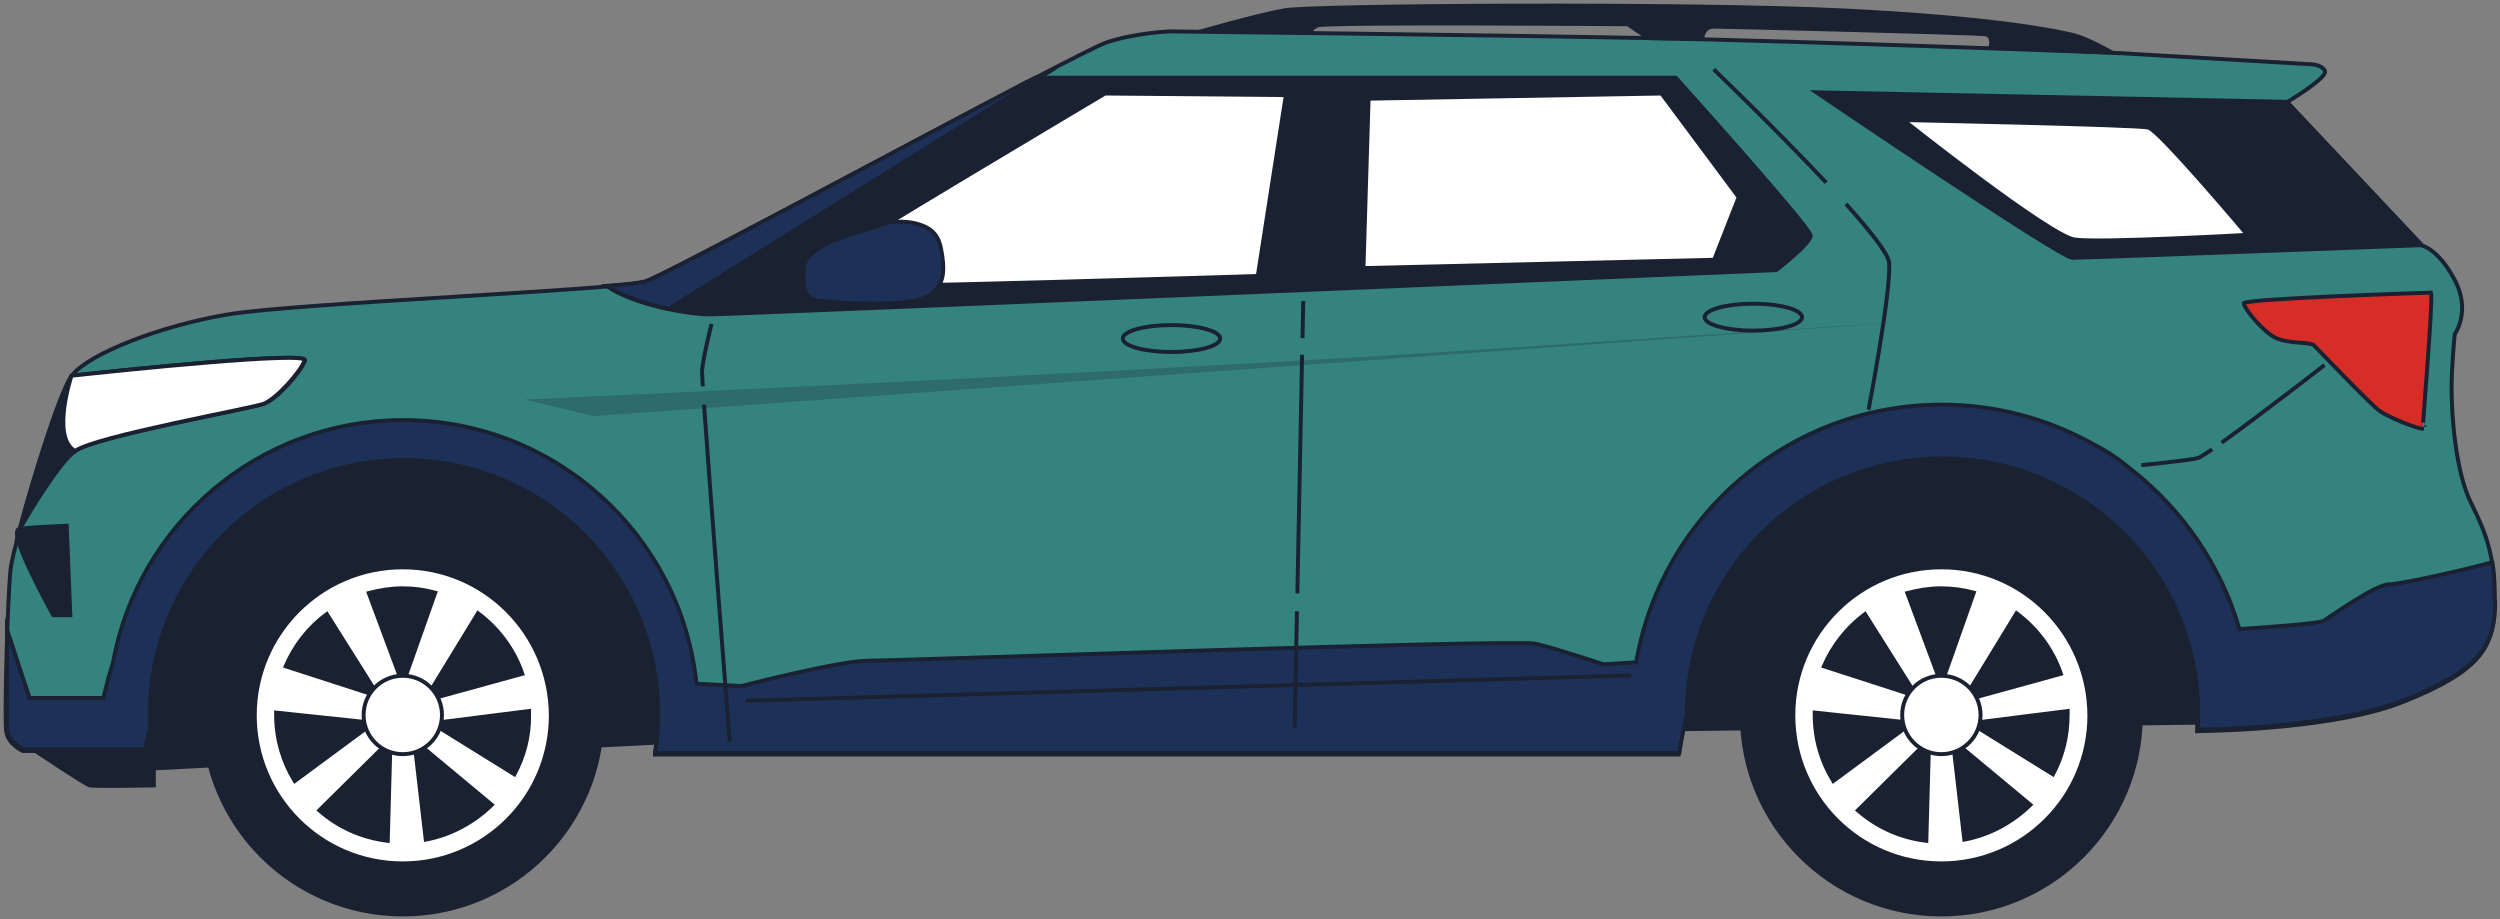 <svg width="446" height="164" viewBox="0 0 446 164" fill="none" xmlns="http://www.w3.org/2000/svg">
<rect x="0" y="0" width="446" height="164" fill="#808080" stroke="none"/>
<path d="M5.48 133.411C5.48 133.411 15.154 139.907 16.001 140.119C16.849 140.331 27.441 140.119 27.441 140.119V137.083L119.594 132.352L394.64 128.891C394.64 128.891 395.064 113.144 387.72 100.645C380.376 88.147 367.029 78.684 352.412 77.413C337.795 76.142 319.858 80.661 311.032 88.429C302.205 96.197 294.013 126.561 294.013 126.561L124.961 128.75C124.961 128.75 120.441 104.388 104.482 91.254C88.523 78.119 66.138 75.083 46.295 81.156C26.452 87.158 20.662 125.926 20.662 125.926L5.48 133.411Z" fill="#1A2131" stroke="#1A2131" stroke-width="0.706" stroke-miterlimit="10"/>
<path d="M440.893 89.842C437.927 83.981 437.362 73.388 437.362 69.293C437.362 65.197 437.927 59.618 437.927 59.618C437.927 59.618 440.893 55.523 437.927 49.944C434.961 44.365 432.066 43.8 432.066 43.8L407.986 18.238C407.986 18.238 415.33 13.86 414.765 12.659C414.2 11.459 412.153 11.459 412.153 11.459L376.916 9.411C376.916 9.411 322.895 7.363 294.084 6.798C265.344 6.233 208.64 5.598 208.64 5.598C208.64 5.598 202.214 5.88 197.2 7.645C192.186 9.411 119.665 48.743 115.286 50.226C110.908 51.709 53.004 54.04 40.717 56.087C28.359 58.135 16.072 63.149 13.106 66.68C10.14 70.21 2.514 97.186 1.949 101.069C1.384 104.883 0.749 128.115 1.102 130.445C1.384 132.776 4.068 133.976 4.068 133.976H25.817C25.817 133.976 26.099 132.423 26.735 129.951C26.664 129.174 26.664 128.397 26.664 127.691C26.664 102.623 46.931 82.356 71.999 82.356C97.068 82.356 117.334 102.623 117.334 127.691C117.334 130.022 117.193 132.211 116.84 134.47C116.84 134.541 116.84 134.612 116.84 134.612H299.451C299.451 134.612 299.804 131.928 300.792 127.762V127.691C300.792 102.482 321.2 82.074 346.41 82.074C371.619 82.074 392.027 102.482 392.027 127.691C392.027 128.609 391.957 129.527 391.957 130.445C396.547 130.375 417.237 129.88 428.888 125.149C442.093 119.853 445.059 115.757 445.059 107.566C445.059 99.375 443.788 95.703 440.893 89.842Z" fill="#35837F" stroke="#1A2131" stroke-width="0.706" stroke-miterlimit="10"/>
<path opacity="0.24" d="M93.607 71.27C93.607 71.27 202.425 66.397 262.731 62.443C323.036 58.488 344.574 57.076 344.574 57.076L105.824 74.235L93.607 71.27Z" fill="#1A2131"/>
<path d="M444.989 106.154C444.989 106.012 444.989 105.871 444.989 105.73C444.989 105.589 444.989 105.447 444.989 105.306C444.989 105.165 444.989 105.024 444.989 104.883C444.989 104.671 444.989 104.459 444.989 104.247C444.989 104.035 444.989 103.823 444.989 103.682C444.989 103.611 444.989 103.611 444.989 103.541C444.989 103.329 444.989 103.117 444.918 102.835C444.918 102.764 444.918 102.623 444.918 102.552C444.847 101.776 444.777 100.999 444.636 100.293C440.187 101.564 428.253 104.247 426.205 104.247C423.804 104.247 415.683 110.037 414.554 110.744C413.636 111.309 402.408 112.015 399.512 112.227C396.194 100.787 389.344 90.901 380.235 83.769C378.61 82.427 376.916 81.156 375.15 80.167C374.515 79.814 373.738 79.391 372.961 78.967C365.052 74.659 356.014 72.188 346.41 72.188C319.082 72.188 296.344 92.031 291.895 118.158L286.034 118.511C286.034 118.511 277.631 115.687 273.959 114.839C270.287 113.992 159.986 117.876 154.831 117.876C149.676 117.876 132.234 122.395 132.234 122.395L124.255 121.971C121.501 95.561 99.115 74.942 71.929 74.942C46.084 74.942 24.616 93.584 20.168 118.158C18.967 121.971 18.473 124.514 18.473 124.514H5.268L1.243 112.297C1.243 112.438 1.243 112.65 1.243 112.791C1.243 112.933 1.243 113.074 1.243 113.286C1.243 113.498 1.243 113.78 1.243 113.992C1.243 114.204 1.243 114.416 1.243 114.557C1.243 114.698 1.243 114.91 1.243 115.051C1.243 115.263 1.243 115.545 1.243 115.757C1.243 115.969 1.243 116.181 1.243 116.393C1.243 116.534 1.243 116.746 1.243 116.887C1.243 117.099 1.243 117.311 1.243 117.523C1.243 117.593 1.243 117.664 1.243 117.735C1.243 117.876 1.243 118.088 1.243 118.229C1.243 118.37 1.243 118.511 1.243 118.653C1.243 118.935 1.243 119.217 1.243 119.5C1.243 119.641 1.243 119.712 1.243 119.853C1.243 120.065 1.243 120.277 1.243 120.418C1.243 120.489 1.243 120.489 1.243 120.559C1.243 120.7 1.243 120.842 1.243 120.983C1.243 121.265 1.243 121.477 1.243 121.76C1.243 121.901 1.243 121.971 1.243 122.113C1.243 122.395 1.243 122.678 1.243 122.96C1.243 123.031 1.243 123.172 1.243 123.243C1.243 123.525 1.243 123.737 1.243 124.019C1.243 124.09 1.243 124.161 1.243 124.231C1.243 124.514 1.243 124.725 1.243 125.008C1.243 125.079 1.243 125.149 1.243 125.22C1.243 125.361 1.243 125.432 1.243 125.573C1.243 125.714 1.243 125.855 1.243 125.997C1.243 126.067 1.243 126.067 1.243 126.138C1.243 126.208 1.243 126.279 1.243 126.35C1.243 126.561 1.243 126.703 1.243 126.915C1.243 127.056 1.243 127.197 1.243 127.268C1.243 127.338 1.243 127.479 1.243 127.55C1.243 127.621 1.243 127.621 1.243 127.691C1.243 127.762 1.243 127.832 1.243 127.903C1.243 128.044 1.243 128.115 1.243 128.256C1.243 128.327 1.243 128.327 1.243 128.397C1.243 128.609 1.243 128.75 1.243 128.962C1.243 129.104 1.243 129.245 1.243 129.386V129.457C1.243 129.598 1.243 129.668 1.243 129.81C1.243 129.81 1.243 129.81 1.243 129.88C1.243 129.951 1.243 130.092 1.243 130.163C1.525 132.493 4.209 133.694 4.209 133.694H19.885H25.888C25.888 133.694 26.17 132.14 26.806 129.668C26.735 128.892 26.735 128.115 26.735 127.409C26.735 102.34 47.002 82.074 72.07 82.074C97.138 82.074 117.405 102.34 117.405 127.409C117.405 129.739 117.264 131.928 116.911 134.188C116.911 134.258 116.911 134.329 116.911 134.329H124.184H291.683H299.592C299.592 134.329 299.945 131.646 300.934 127.479V127.409C300.934 102.199 321.341 81.791 346.551 81.791C371.761 81.791 392.169 102.199 392.169 127.409C392.169 128.327 392.098 129.245 392.098 130.163C393.722 130.163 397.323 130.092 401.772 129.739C402.266 129.739 402.761 129.668 403.255 129.668C403.326 129.668 403.396 129.668 403.396 129.668C404.456 129.598 405.515 129.527 406.645 129.386C406.645 129.386 406.645 129.386 406.715 129.386C407.21 129.315 407.774 129.315 408.269 129.245C408.41 129.245 408.481 129.245 408.622 129.174C409.046 129.104 409.54 129.104 409.964 129.033C410.105 129.033 410.175 129.033 410.317 128.962C411.446 128.821 412.576 128.68 413.635 128.539C413.777 128.539 413.918 128.468 414.059 128.468C414.483 128.397 414.907 128.327 415.33 128.256C415.471 128.256 415.683 128.186 415.825 128.186C416.319 128.115 416.743 128.044 417.237 127.974C417.307 127.974 417.378 127.974 417.449 127.903C418.014 127.832 418.508 127.691 419.073 127.621C419.214 127.621 419.355 127.55 419.497 127.55C419.92 127.479 420.273 127.409 420.697 127.338C420.838 127.268 421.05 127.268 421.191 127.197C421.615 127.126 421.968 126.985 422.321 126.915C422.462 126.915 422.604 126.844 422.745 126.844C423.239 126.703 423.733 126.561 424.228 126.42C424.298 126.42 424.44 126.35 424.51 126.35C424.934 126.208 425.287 126.138 425.711 125.997C425.852 125.926 425.993 125.926 426.205 125.855C426.558 125.714 426.911 125.643 427.194 125.502C427.335 125.432 427.476 125.432 427.617 125.361C428.041 125.22 428.535 125.008 428.959 124.867C442.164 119.571 445.13 115.475 445.13 107.283C444.989 107.001 444.989 106.577 444.989 106.154Z" fill="#1D3058" stroke="#1A2131" stroke-width="0.706" stroke-miterlimit="10"/>
<path d="M185.69 13.789H184.842C162.669 25.37 118.676 49.096 115.216 50.226C114.439 50.509 111.897 50.791 108.296 51.074C113.168 54.392 122.701 56.087 126.656 56.087C130.751 56.087 316.893 48.178 316.893 48.178C316.893 48.178 323.036 43.447 323.036 42.035C323.036 40.623 298.957 13.859 298.957 13.859H185.69V13.789Z" fill="#1A2131" stroke="#1A2131" stroke-width="0.706" stroke-miterlimit="10"/>
<path d="M183.148 14.636C160.48 26.5 118.535 49.096 115.216 50.156C114.439 50.438 111.897 50.721 108.296 51.003C111.05 52.91 115.357 54.251 119.241 55.099L185.69 13.718L183.148 14.636Z" fill="#1D3058" stroke="#1A2131" stroke-width="0.706" stroke-miterlimit="10"/>
<path d="M197.129 16.684C197.129 16.684 149.252 45.142 147.204 46.907C145.157 48.673 146.004 50.438 147.769 51.003C149.535 51.568 224.387 49.237 224.387 49.237L229.4 16.966L197.129 16.684Z" fill="white" stroke="#1A2131" stroke-width="0.706" stroke-miterlimit="10"/>
<path d="M244.159 17.602L243.241 47.825L305.806 46.342L310.184 35.185L296.414 16.684L244.159 17.602Z" fill="white" stroke="#1A2131" stroke-width="0.706" stroke-miterlimit="10"/>
<path d="M158.15 39.704C158.15 39.704 157.232 40.269 153.207 41.328C149.182 42.458 144.027 44.647 143.533 47.19C143.038 49.732 143.18 53.262 145.722 53.615C148.264 53.969 161.257 54.886 165.141 53.05C168.954 51.215 168.46 47.543 167.895 44.435C167.33 41.328 165.494 40.41 163.305 39.846C161.116 39.281 158.15 39.704 158.15 39.704Z" fill="#1D3058" stroke="#1A2131" stroke-width="0.706" stroke-miterlimit="10"/>
<path d="M208.993 62.796C213.79 62.796 217.678 61.721 217.678 60.395C217.678 59.069 213.79 57.994 208.993 57.994C204.196 57.994 200.307 59.069 200.307 60.395C200.307 61.721 204.196 62.796 208.993 62.796Z" stroke="#1A2131" stroke-width="0.706" stroke-miterlimit="10"/>
<path d="M312.797 58.983C317.594 58.983 321.483 57.908 321.483 56.582C321.483 55.256 317.594 54.181 312.797 54.181C308 54.181 304.111 55.256 304.111 56.582C304.111 57.908 308 58.983 312.797 58.983Z" stroke="#1A2131" stroke-width="0.706" stroke-miterlimit="10"/>
<path d="M329.321 36.386C333.629 41.187 336.877 45.283 337.018 46.837C337.442 51.78 333.346 73.105 333.346 73.105" stroke="#1A2131" stroke-width="0.706" stroke-miterlimit="10"/>
<path d="M305.736 12.377C305.736 12.377 316.822 23.04 325.79 32.572" stroke="#1A2131" stroke-width="0.706" stroke-miterlimit="10"/>
<path d="M396.335 78.967C402.973 74.236 414.695 65.126 414.695 65.126" stroke="#1A2131" stroke-width="0.706" stroke-miterlimit="10"/>
<path d="M382 82.992C382 82.992 390.403 82.144 392.098 81.721C392.38 81.65 393.298 81.085 394.64 80.167" stroke="#1A2131" stroke-width="0.706" stroke-miterlimit="10"/>
<path d="M231.378 109.048L230.954 129.95" stroke="#1A2131" stroke-width="0.706" stroke-miterlimit="10"/>
<path d="M232.296 63.29L231.448 105.871" stroke="#1A2131" stroke-width="0.706" stroke-miterlimit="10"/>
<path d="M232.507 53.687L232.366 60.325" stroke="#1A2131" stroke-width="0.706" stroke-miterlimit="10"/>
<path d="M291.047 120.488L133.011 125.007" stroke="#1A2131" stroke-width="0.706" stroke-miterlimit="10"/>
<path d="M125.596 72.188C126.726 88.288 130.186 132.352 130.186 132.352" stroke="#1A2131" stroke-width="0.706" stroke-miterlimit="10"/>
<path d="M126.938 57.782C126.938 57.782 125.243 64.491 125.243 66.397C125.243 66.609 125.314 67.456 125.384 68.939" stroke="#1A2131" stroke-width="0.706" stroke-miterlimit="10"/>
<path d="M12.753 67.033C10.493 70.493 5.903 85.323 3.502 94.361C5.833 90.407 10.705 82.357 13.459 80.45C17.131 77.837 44.671 72.894 47.072 72.047C49.473 71.2 53.78 66.257 54.416 64.279C54.91 62.584 22.286 65.974 12.753 67.033Z" fill="#1A2131" stroke="#1A2131" stroke-width="0.706" stroke-miterlimit="10"/>
<path d="M54.345 64.279C54.91 62.655 22.286 65.974 12.753 67.033C12.753 67.033 9.081 78.049 13.389 80.45C17.061 77.837 44.6 72.894 47.001 72.046C49.402 71.128 53.71 66.185 54.345 64.279Z" fill="white" stroke="#1A2131" stroke-width="0.706" stroke-miterlimit="10"/>
<path d="M11.906 93.796L12.541 109.755H9.505C9.505 109.755 1.102 94.714 3.432 94.361C5.904 94.008 11.906 93.796 11.906 93.796Z" fill="#1A2131" stroke="#1A2131" stroke-width="0.706" stroke-miterlimit="10"/>
<path d="M324.025 16.472C324.025 16.472 367.524 45.989 369.713 45.989C371.902 45.989 432.066 43.73 432.066 43.73L407.986 18.167L324.025 16.472Z" fill="#1A2131" stroke="#1A2131" stroke-width="0.706" stroke-miterlimit="10"/>
<path d="M339.56 21.416C339.56 21.416 365.617 42.106 370.136 42.741C374.656 43.377 400.925 41.894 400.925 41.894C400.925 41.894 385.177 23.181 383.271 22.757C381.364 22.263 339.56 21.416 339.56 21.416Z" fill="white" stroke="#1A2131" stroke-width="0.706" stroke-miterlimit="10"/>
<path d="M433.69 52.204C433.69 52.204 400.289 53.263 400.289 54.11C400.289 54.958 403.749 59.265 406.08 60.324C408.48 61.384 412.082 60.96 412.788 61.595C413.423 62.231 422.674 71.905 424.439 73.247C426.134 74.518 431.36 76.495 432.207 76.495C432.137 76.566 434.114 53.263 433.69 52.204Z" fill="#D62E27" stroke="#1A2131" stroke-width="0.706" stroke-miterlimit="10"/>
<path d="M71.858 163.14C91.514 163.14 107.448 147.206 107.448 127.55C107.448 107.894 91.514 91.96 71.858 91.96C52.202 91.96 36.268 107.894 36.268 127.55C36.268 147.206 52.202 163.14 71.858 163.14Z" fill="#1A2131" stroke="#1A2131" stroke-width="0.706" stroke-miterlimit="10"/>
<path d="M71.858 101.21C57.311 101.21 45.448 113.003 45.448 127.62C45.448 142.167 57.241 154.03 71.858 154.03C86.405 154.03 98.268 142.238 98.268 127.62C98.198 113.003 86.405 101.21 71.858 101.21ZM93.184 120.206L75.742 125.007L85.275 109.401C88.876 112.085 91.701 115.827 93.184 120.206ZM69.175 150.005C64.514 149.44 60.348 147.534 56.958 144.568L69.669 131.998L69.175 150.005ZM73.906 132.069L87.746 143.579C84.569 146.686 80.473 148.946 75.954 149.793L73.906 132.069ZM77.648 105.729L71.858 122.112L65.785 105.8C67.692 105.306 69.74 104.953 71.787 104.953C73.835 104.953 75.812 105.235 77.648 105.729ZM58.3 109.543L67.55 124.231L50.956 118.864C52.58 115.121 55.052 111.944 58.3 109.543ZM49.261 127.126L66.632 128.962L52.58 139.342C50.462 135.882 49.261 131.857 49.261 127.55C49.261 127.408 49.261 127.267 49.261 127.126ZM91.772 138.142L77.084 129.032L94.384 126.843C94.384 127.055 94.384 127.338 94.384 127.55C94.455 131.363 93.466 134.964 91.772 138.142Z" fill="white" stroke="#1A2131" stroke-width="0.706" stroke-miterlimit="10"/>
<path d="M71.858 134.541C75.719 134.541 78.849 131.411 78.849 127.55C78.849 123.689 75.719 120.559 71.858 120.559C67.997 120.559 64.867 123.689 64.867 127.55C64.867 131.411 67.997 134.541 71.858 134.541Z" fill="white" stroke="#1A2131" stroke-width="0.706" stroke-miterlimit="10"/>
<path d="M346.339 163.14C365.995 163.14 381.929 147.206 381.929 127.55C381.929 107.894 365.995 91.96 346.339 91.96C326.683 91.96 310.749 107.894 310.749 127.55C310.749 147.206 326.683 163.14 346.339 163.14Z" fill="#1A2131" stroke="#1A2131" stroke-width="0.706" stroke-miterlimit="10"/>
<path d="M346.339 101.21C331.793 101.21 319.929 113.003 319.929 127.62C319.929 142.167 331.722 154.03 346.339 154.03C360.886 154.03 372.749 142.238 372.749 127.62C372.679 113.003 360.886 101.21 346.339 101.21ZM367.665 120.206L350.223 125.007L359.756 109.401C363.358 112.085 366.182 115.827 367.665 120.206ZM343.656 150.005C338.995 149.44 334.829 147.534 331.439 144.568L344.15 131.998L343.656 150.005ZM348.387 132.069L362.228 143.579C359.05 146.686 354.954 148.946 350.435 149.793L348.387 132.069ZM352.13 105.729L346.339 122.112L340.266 105.8C342.173 105.306 344.221 104.953 346.269 104.953C348.317 104.953 350.294 105.235 352.13 105.729ZM332.711 109.543L341.961 124.231L325.367 118.864C326.991 115.121 329.533 111.944 332.711 109.543ZM323.742 127.126L341.114 128.962L327.061 139.342C324.943 135.882 323.742 131.857 323.742 127.55C323.742 127.408 323.742 127.267 323.742 127.126ZM366.253 138.142L351.565 129.032L368.866 126.843C368.866 127.055 368.866 127.338 368.866 127.55C368.866 131.363 367.948 134.964 366.253 138.142Z" fill="white" stroke="#1A2131" stroke-width="0.706" stroke-miterlimit="10"/>
<path d="M346.339 134.541C350.2 134.541 353.33 131.411 353.33 127.55C353.33 123.689 350.2 120.559 346.339 120.559C342.478 120.559 339.348 123.689 339.348 127.55C339.348 131.411 342.478 134.541 346.339 134.541Z" fill="white" stroke="#1A2131" stroke-width="0.706" stroke-miterlimit="10"/>
<path d="M214.501 5.527C214.501 5.527 224.387 2.702 229.047 1.855C233.708 0.937 301.146 0.513 328.685 1.855C356.296 3.197 367.594 5.668 370.066 6.304C372.537 6.939 376.845 9.411 376.845 9.411L355.096 8.422C355.096 8.422 355.802 6.304 354.036 6.092C352.271 5.88 307.783 4.75 305.735 4.75C303.758 4.75 303.688 6.869 303.688 6.869L294.013 6.798L290.412 4.326C290.412 4.326 236.321 3.903 235.05 4.538C233.708 5.174 233.849 5.668 233.849 5.668L214.501 5.527Z" fill="#1A2131" stroke="#1A2131" stroke-width="0.706" stroke-miterlimit="10"/>
</svg>
